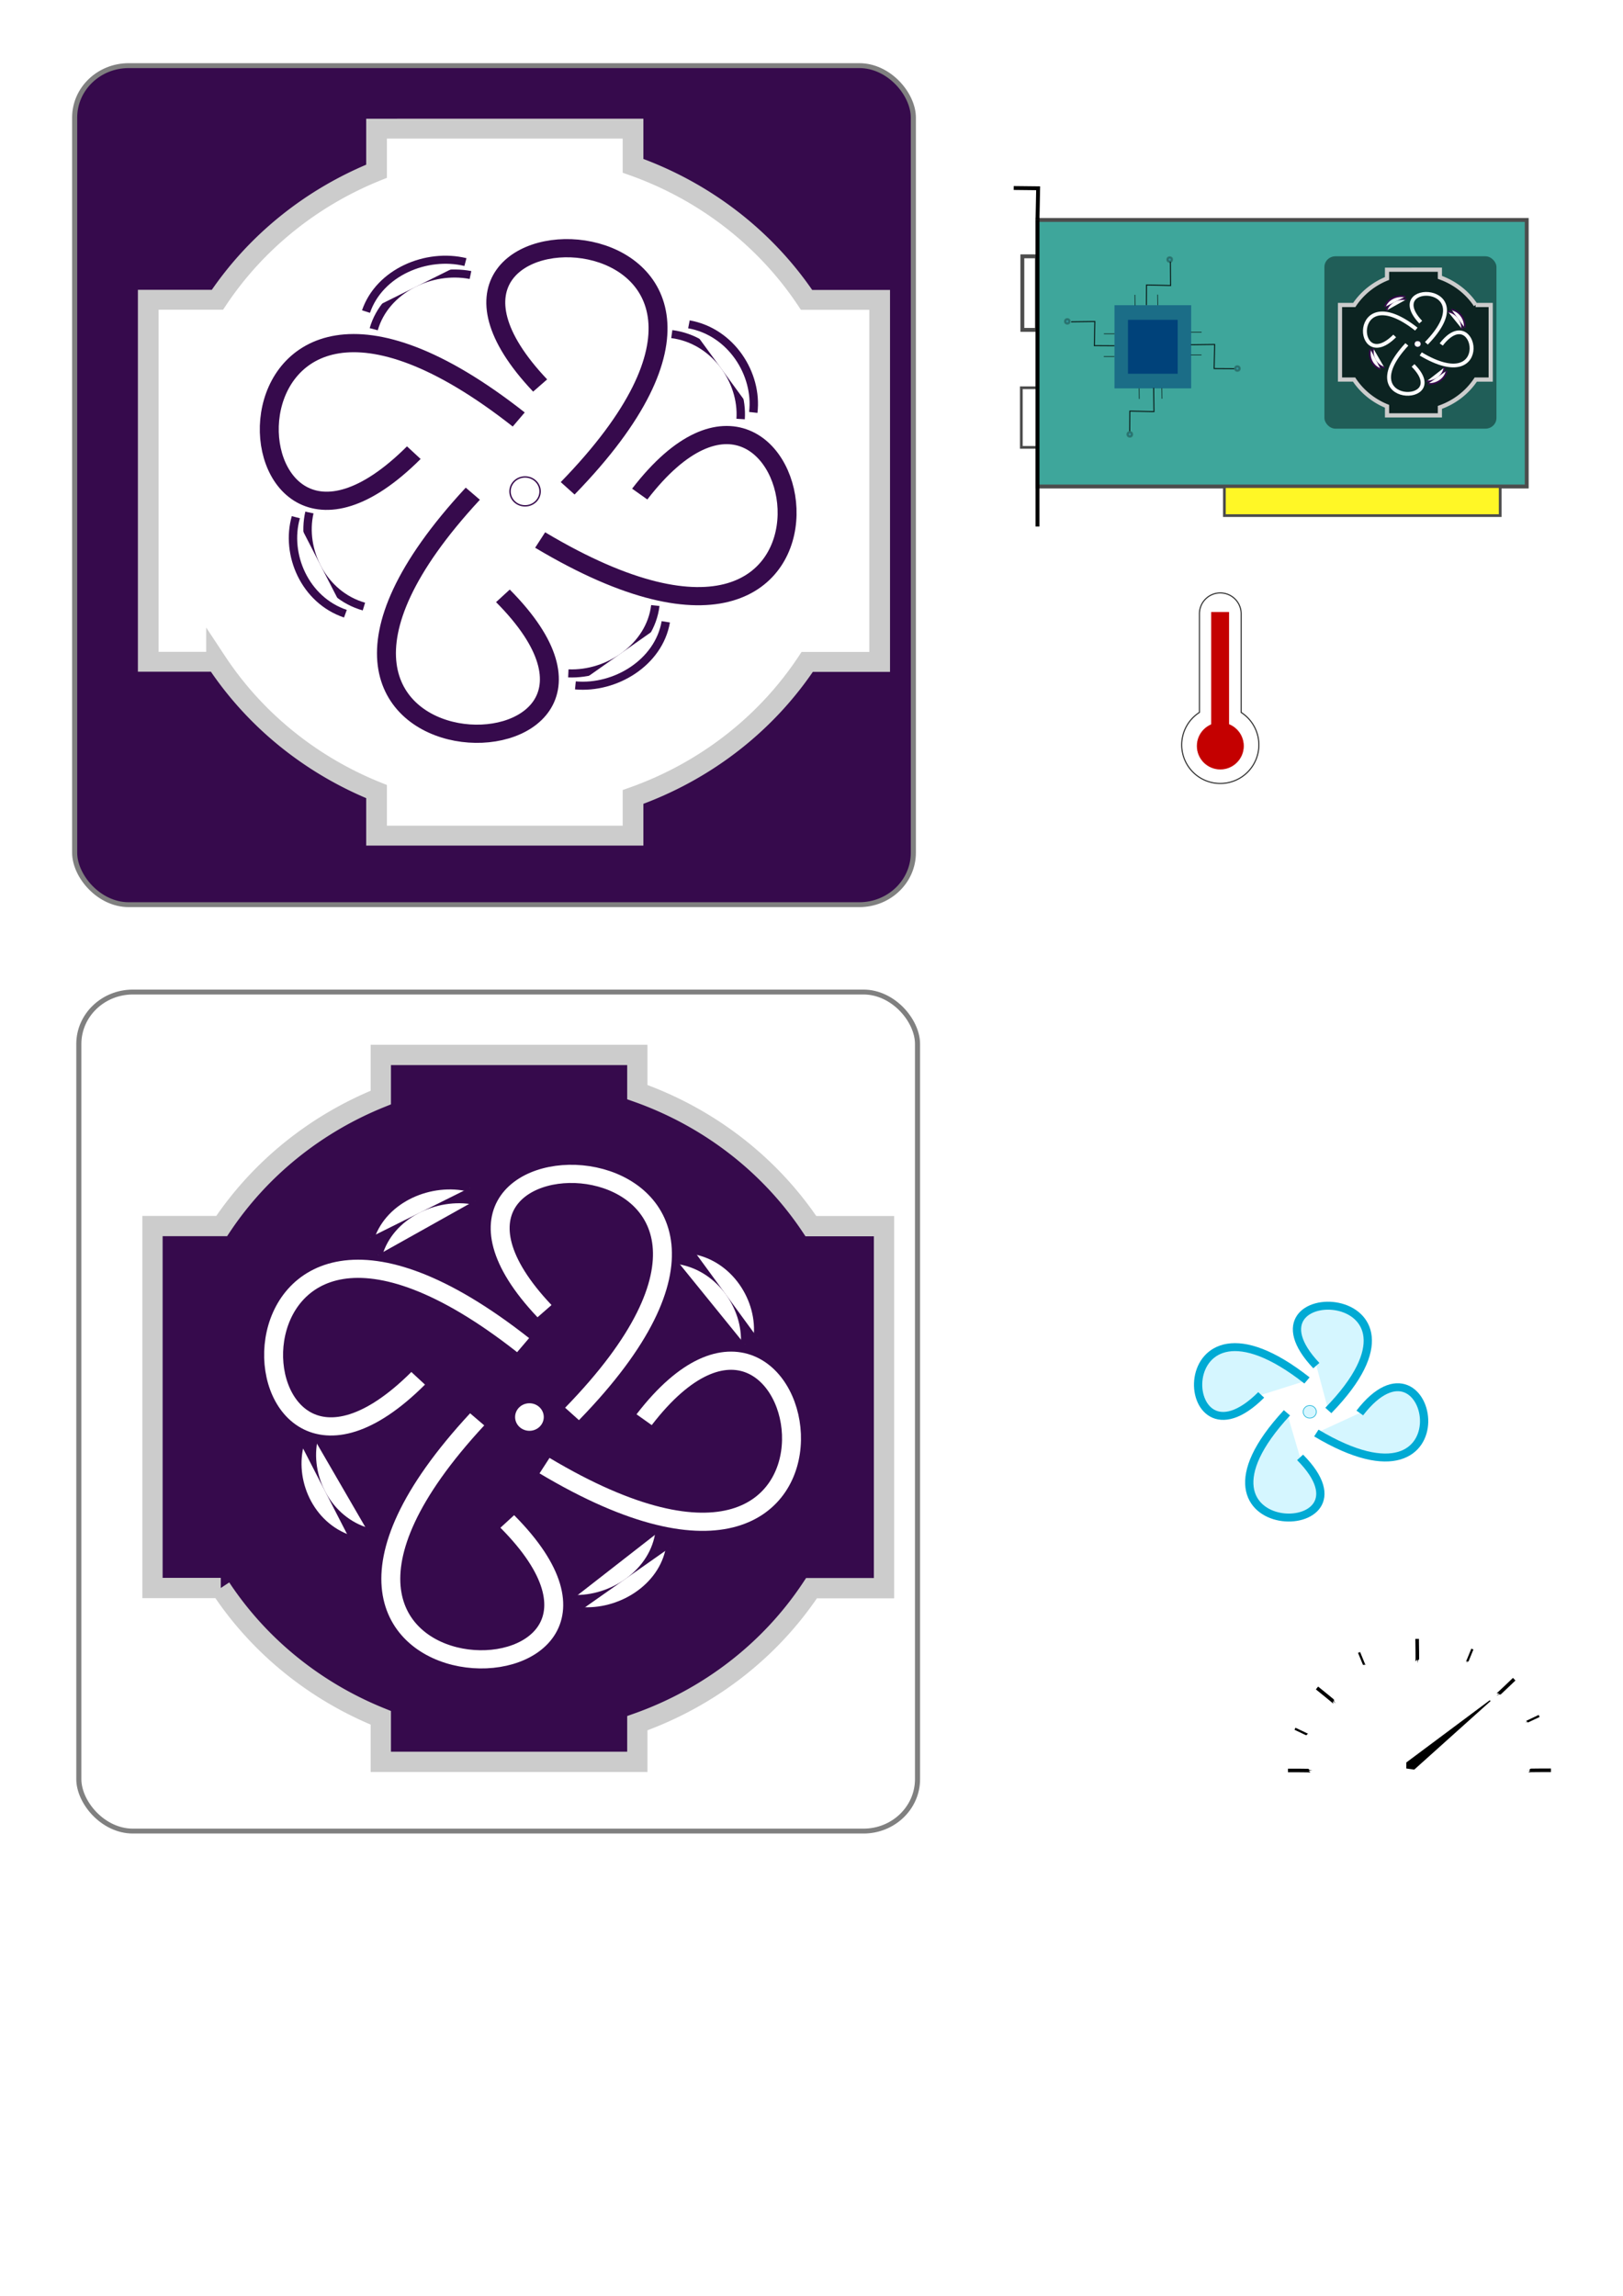 <?xml version="1.0" encoding="UTF-8" standalone="no"?>
<svg
   xmlns:dc="http://purl.org/dc/elements/1.1/"
   xmlns:cc="http://creativecommons.org/ns#"
   xmlns:rdf="http://www.w3.org/1999/02/22-rdf-syntax-ns#"
   xmlns:svg="http://www.w3.org/2000/svg"
   xmlns="http://www.w3.org/2000/svg"
   xmlns:xlink="http://www.w3.org/1999/xlink"
   xmlns:sodipodi="http://sodipodi.sourceforge.net/DTD/sodipodi-0.dtd"
   xmlns:inkscape="http://www.inkscape.org/namespaces/inkscape"
   width="210mm"
   height="297mm"
   viewBox="0 0 210 297"
   version="1.1"
   id="svg8"
   sodipodi:docname="vectors.svg"
   inkscape:export-filename="/var/www/gpu-fan-control/public/cpu.png"
   inkscape:export-xdpi="119.10182"
   inkscape:export-ydpi="119.10182"
   inkscape:version="1.0.2 (e86c870879, 2021-01-15)">
  <defs
     id="defs2">
    <pattern
       inkscape:collect="always"
       xlink:href="#pattern1169"
       id="pattern2136"
       patternTransform="translate(-31.774,8.043)" />
    <pattern
       patternUnits="userSpaceOnUse"
       width="33.81"
       height="33.999"
       patternTransform="translate(199.455,411.721)"
       id="pattern1169">
      <circle
         style="fill:none;stroke:#333333;stroke-width:0.956;stroke-miterlimit:4;stroke-dasharray:none"
         id="path1022"
         cx="16.812"
         cy="16.964"
         r="16.176" />
      <rect
         style="fill:#ffffff;stroke:none;stroke-width:0.705;stroke-miterlimit:4;stroke-dasharray:none"
         id="rect1024"
         width="3.758"
         height="17.409"
         x="0"
         y="8.229" />
      <rect
         style="fill:#ffffff;stroke:none;stroke-width:0.723;stroke-miterlimit:4;stroke-dasharray:none"
         id="rect1024-5"
         width="3.952"
         height="17.409"
         x="29.858"
         y="8.236" />
      <rect
         style="fill:#ffffff;stroke:none;stroke-width:0.569;stroke-miterlimit:4;stroke-dasharray:none"
         id="rect1024-9"
         width="11.856"
         height="3.602"
         x="10.553"
         y="30.397" />
      <rect
         style="fill:#ffffff;stroke:none;stroke-width:0.531;stroke-miterlimit:4;stroke-dasharray:none"
         id="rect1024-9-6"
         width="11.856"
         height="3.137"
         x="10.553"
         y="0" />
    </pattern>
    <pattern
       patternUnits="userSpaceOnUse"
       width="45.686"
       height="41.119"
       patternTransform="translate(197.857,400.693)"
       id="pattern2140">
      <rect
         style="fill:url(#pattern2136);stroke:none;stroke-width:1"
         width="33.81"
         height="33.999"
         x="-31.774"
         y="8.043"
         id="rect1176"
         transform="rotate(-75.796)" />
      <rect
         style="fill:#ffffff;stroke:#ffffff;stroke-width:0.956;stroke-miterlimit:4;stroke-dasharray:none"
         id="rect2138"
         width="44.585"
         height="19.756"
         x="0.624"
         y="1.664" />
    </pattern>
    <pattern
       patternUnits="userSpaceOnUse"
       width="45.686"
       height="41.119"
       patternTransform="translate(197.857,400.693)"
       id="pattern2140-9">
      <rect
         style="fill:url(#pattern2136-6);stroke:none;stroke-width:1"
         width="33.81"
         height="33.999"
         x="-31.774"
         y="8.043"
         id="rect1176-4"
         transform="rotate(-75.796)" />
      <rect
         style="fill:#ffffff;stroke:#ffffff;stroke-width:0.956;stroke-miterlimit:4;stroke-dasharray:none"
         id="rect2138-5"
         width="44.585"
         height="19.756"
         x="0.624"
         y="1.664" />
    </pattern>
    <pattern
       inkscape:collect="always"
       xlink:href="#pattern1169-6"
       id="pattern2136-6"
       patternTransform="translate(-31.774,8.043)" />
    <pattern
       patternUnits="userSpaceOnUse"
       width="33.81"
       height="33.999"
       patternTransform="translate(199.455,411.721)"
       id="pattern1169-6">
      <circle
         style="fill:none;stroke:#333333;stroke-width:0.956;stroke-miterlimit:4;stroke-dasharray:none"
         id="path1022-2"
         cx="16.812"
         cy="16.964"
         r="16.176" />
      <rect
         style="fill:#ffffff;stroke:none;stroke-width:0.705;stroke-miterlimit:4;stroke-dasharray:none"
         id="rect1024-99"
         width="3.758"
         height="17.409"
         x="0"
         y="8.229" />
      <rect
         style="fill:#ffffff;stroke:none;stroke-width:0.723;stroke-miterlimit:4;stroke-dasharray:none"
         id="rect1024-5-7"
         width="3.952"
         height="17.409"
         x="29.858"
         y="8.236" />
      <rect
         style="fill:#ffffff;stroke:none;stroke-width:0.569;stroke-miterlimit:4;stroke-dasharray:none"
         id="rect1024-9-0"
         width="11.856"
         height="3.602"
         x="10.553"
         y="30.397" />
      <rect
         style="fill:#ffffff;stroke:none;stroke-width:0.531;stroke-miterlimit:4;stroke-dasharray:none"
         id="rect1024-9-6-5"
         width="11.856"
         height="3.137"
         x="10.553"
         y="0" />
    </pattern>
    <pattern
       inkscape:collect="always"
       xlink:href="#pattern2146-8"
       id="pattern2212-1"
       patternTransform="matrix(-0.261,0.043,-0.043,-0.261,63.076,116.865)" />
    <pattern
       inkscape:collect="always"
       xlink:href="#pattern2140-5"
       id="pattern2146-8"
       patternTransform="translate(203.011,403.745)" />
    <pattern
       patternUnits="userSpaceOnUse"
       width="45.686"
       height="41.119"
       patternTransform="translate(197.857,400.693)"
       id="pattern2140-5">
      <rect
         style="fill:url(#pattern2136-3);stroke:none;stroke-width:1"
         width="33.81"
         height="33.999"
         x="-31.774"
         y="8.043"
         id="rect1176-6"
         transform="rotate(-75.796)" />
      <rect
         style="fill:#ffffff;stroke:#ffffff;stroke-width:0.956;stroke-miterlimit:4;stroke-dasharray:none"
         id="rect2138-6"
         width="44.585"
         height="19.756"
         x="0.624"
         y="1.664" />
    </pattern>
    <pattern
       inkscape:collect="always"
       xlink:href="#pattern1169-60"
       id="pattern2136-3"
       patternTransform="translate(-31.774,8.043)" />
    <pattern
       patternUnits="userSpaceOnUse"
       width="33.81"
       height="33.999"
       patternTransform="translate(199.455,411.721)"
       id="pattern1169-60">
      <circle
         style="fill:none;stroke:#333333;stroke-width:0.956;stroke-miterlimit:4;stroke-dasharray:none"
         id="path1022-7"
         cx="16.812"
         cy="16.964"
         r="16.176" />
      <rect
         style="fill:#ffffff;stroke:none;stroke-width:0.705;stroke-miterlimit:4;stroke-dasharray:none"
         id="rect1024-8"
         width="3.758"
         height="17.409"
         x="0"
         y="8.229" />
      <rect
         style="fill:#ffffff;stroke:none;stroke-width:0.723;stroke-miterlimit:4;stroke-dasharray:none"
         id="rect1024-5-1"
         width="3.952"
         height="17.409"
         x="29.858"
         y="8.236" />
      <rect
         style="fill:#ffffff;stroke:none;stroke-width:0.569;stroke-miterlimit:4;stroke-dasharray:none"
         id="rect1024-9-9"
         width="11.856"
         height="3.602"
         x="10.553"
         y="30.397" />
      <rect
         style="fill:#ffffff;stroke:none;stroke-width:0.531;stroke-miterlimit:4;stroke-dasharray:none"
         id="rect1024-9-6-3"
         width="11.856"
         height="3.137"
         x="10.553"
         y="0" />
    </pattern>
    <pattern
       inkscape:collect="always"
       xlink:href="#pattern2146-3"
       id="pattern2212-5"
       patternTransform="matrix(-0.264,-0.008,0.008,-0.264,47.037,118.595)" />
    <pattern
       inkscape:collect="always"
       xlink:href="#pattern2140-3"
       id="pattern2146-3"
       patternTransform="translate(203.011,403.745)" />
    <pattern
       patternUnits="userSpaceOnUse"
       width="45.686"
       height="41.119"
       patternTransform="translate(197.857,400.693)"
       id="pattern2140-3">
      <rect
         style="fill:url(#pattern2136-9);stroke:none;stroke-width:1"
         width="33.81"
         height="33.999"
         x="-31.774"
         y="8.043"
         id="rect1176-9"
         transform="rotate(-75.796)" />
      <rect
         style="fill:#ffffff;stroke:#ffffff;stroke-width:0.956;stroke-miterlimit:4;stroke-dasharray:none"
         id="rect2138-2"
         width="44.585"
         height="19.756"
         x="0.624"
         y="1.664" />
    </pattern>
    <pattern
       inkscape:collect="always"
       xlink:href="#pattern1169-4"
       id="pattern2136-9"
       patternTransform="translate(-31.774,8.043)" />
    <pattern
       patternUnits="userSpaceOnUse"
       width="33.81"
       height="33.999"
       patternTransform="translate(199.455,411.721)"
       id="pattern1169-4">
      <circle
         style="fill:none;stroke:#333333;stroke-width:0.956;stroke-miterlimit:4;stroke-dasharray:none"
         id="path1022-0"
         cx="16.812"
         cy="16.964"
         r="16.176" />
      <rect
         style="fill:#ffffff;stroke:none;stroke-width:0.705;stroke-miterlimit:4;stroke-dasharray:none"
         id="rect1024-57"
         width="3.758"
         height="17.409"
         x="0"
         y="8.229" />
      <rect
         style="fill:#ffffff;stroke:none;stroke-width:0.723;stroke-miterlimit:4;stroke-dasharray:none"
         id="rect1024-5-9"
         width="3.952"
         height="17.409"
         x="29.858"
         y="8.236" />
      <rect
         style="fill:#ffffff;stroke:none;stroke-width:0.569;stroke-miterlimit:4;stroke-dasharray:none"
         id="rect1024-9-4"
         width="11.856"
         height="3.602"
         x="10.553"
         y="30.397" />
      <rect
         style="fill:#ffffff;stroke:none;stroke-width:0.531;stroke-miterlimit:4;stroke-dasharray:none"
         id="rect1024-9-6-61"
         width="11.856"
         height="3.137"
         x="10.553"
         y="0" />
    </pattern>
    <filter
       inkscape:collect="always"
       style="color-interpolation-filters:sRGB"
       id="filter2830"
       x="-4.8969892e-06"
       width="1"
       y="-4.7049319e-06"
       height="1">
      <feGaussianBlur
         inkscape:collect="always"
         stdDeviation="0"
         id="feGaussianBlur2832" />
    </filter>
    <filter
       inkscape:collect="always"
       style="color-interpolation-filters:sRGB"
       id="filter2830-8"
       x="-4.8969891e-06"
       width="1"
       y="-4.7049321e-06"
       height="1">
      <feGaussianBlur
         inkscape:collect="always"
         stdDeviation="0"
         id="feGaussianBlur2832-4" />
    </filter>
    <filter
       inkscape:collect="always"
       style="color-interpolation-filters:sRGB"
       id="filter2830-8-0"
       x="-4.8969891e-06"
       width="1"
       y="-4.7049321e-06"
       height="1">
      <feGaussianBlur
         inkscape:collect="always"
         stdDeviation="0"
         id="feGaussianBlur2832-4-4" />
    </filter>
    <filter
       inkscape:collect="always"
       style="color-interpolation-filters:sRGB"
       id="filter4715"
       x="-7.6800008e-05"
       width="1"
       y="-7.6800015e-05"
       height="1">
      <feGaussianBlur
         inkscape:collect="always"
         stdDeviation="0.004"
         id="feGaussianBlur4717" />
    </filter>
  </defs>
  <sodipodi:namedview
     id="base"
     pagecolor="#ffffff"
     bordercolor="#666666"
     borderopacity="1.0"
     inkscape:pageopacity="0.0"
     inkscape:pageshadow="2"
     inkscape:zoom="0.70710678"
     inkscape:cx="759.11031"
     inkscape:cy="869.8674"
     inkscape:document-units="mm"
     inkscape:current-layer="g4787"
     inkscape:document-rotation="0"
     showgrid="false"
     inkscape:window-width="2560"
     inkscape:window-height="1007"
     inkscape:window-x="0"
     inkscape:window-y="0"
     inkscape:window-maximized="1"
     showguides="false" />
  <g
     inkscape:label="Layer 1"
     inkscape:groupmode="layer"
     id="layer1">
    <g
       id="g2806"
       transform="matrix(1,0,0,0.961,-47.2,-99.925)">
      <rect
         style="fill:#360a4c;fill-opacity:1;stroke:#808080;stroke-width:0.659;stroke-miterlimit:4;stroke-dasharray:none;stroke-opacity:1;filter:url(#filter2830)"
         id="rect2717"
         width="108.518"
         height="112.948"
         x="56.86"
         y="112.815"
         ry="6.99" />
      <path
         id="path1022-9"
         style="fill:#ffffff;stroke:#cccccc;stroke-width:2.677;stroke-miterlimit:4;stroke-dasharray:none;stroke-opacity:1"
         d="m 95.922,121.3 v 5.73 a 45.282,45.282 0 0 0 -20.59,17.304 h -8.95 v 48.73 h 8.835 a 45.282,45.282 0 0 0 20.705,17.479 v 5.926 h 33.187 v -5.205 a 45.282,45.282 0 0 0 22.536,-18.179 h 9.376 v -48.736 h -9.458 a 45.282,45.282 0 0 0 -22.454,-18.048 v -5.003 z" />
      <g
         id="g2590"
         transform="matrix(6.578,0,0,6.578,-259.827,-580.117)"
         style="fill:#ffffff;stroke:#360a4c;stroke-opacity:1">
        <g
           id="g1020"
           transform="matrix(0.183,0,0,0.183,43.209,101.475)"
           style="fill:#ffffff;stroke:#360a4c;stroke-opacity:1">
          <path
             style="fill:#ffffff;stroke:#360a4c;stroke-width:2.035;stroke-linecap:butt;stroke-linejoin:miter;stroke-miterlimit:4;stroke-dasharray:none;stroke-opacity:1"
             d="M 74.696,60.697 C 39.742,32.086 42.25,86.381 63.418,64.406"
             id="path108"
             sodipodi:nodetypes="cc" />
          <path
             style="fill:#ffffff;stroke:#360a4c;stroke-width:2.035;stroke-linecap:butt;stroke-linejoin:miter;stroke-miterlimit:4;stroke-dasharray:none;stroke-opacity:1"
             d="M 69.759,68.996 C 39.718,102.729 94.071,102.482 72.995,80.418"
             id="path108-2"
             sodipodi:nodetypes="cc" />
          <path
             style="fill:#ffffff;stroke:#360a4c;stroke-width:2.035;stroke-linecap:butt;stroke-linejoin:miter;stroke-miterlimit:4;stroke-dasharray:none;stroke-opacity:1"
             d="M 76.998,74.174 C 115.361,98.021 105.847,44.507 87.701,69.037"
             id="path108-2-4"
             sodipodi:nodetypes="cc" />
          <circle
             style="fill:#ffffff;stroke:#360a4c;stroke-width:0.153;stroke-miterlimit:4;stroke-dasharray:none;stroke-opacity:1"
             id="path993"
             cx="75.376"
             cy="68.738"
             r="1.617" />
          <path
             style="fill:#ffffff;stroke:#360a4c;stroke-width:2.035;stroke-linecap:butt;stroke-linejoin:miter;stroke-miterlimit:4;stroke-dasharray:none;stroke-opacity:1"
             d="M 79.954,68.393 C 110.809,35.403 56.466,34.324 76.997,56.896"
             id="path108-2-4-0"
             sodipodi:nodetypes="cc" />
        </g>
        <path
           style="fill:#ffffff;stroke:#360a4c;stroke-width:0.165;stroke-linecap:butt;stroke-linejoin:miter;stroke-miterlimit:4;stroke-dasharray:none;stroke-opacity:1"
           d="m 54.026,110.735 c 0.224,-0.816 1.129,-1.265 1.903,-1.109"
           id="path2450"
           sodipodi:nodetypes="cc" />
        <path
           style="fill:#ffffff;stroke:#360a4c;stroke-width:0.165;stroke-linecap:butt;stroke-linejoin:miter;stroke-miterlimit:4;stroke-dasharray:none;stroke-opacity:1"
           d="m 53.874,110.374 c 0.265,-0.804 1.191,-1.207 1.956,-1.013"
           id="path2450-4"
           sodipodi:nodetypes="cc" />
        <path
           style="fill:#ffffff;stroke:#360a4c;stroke-width:0.165;stroke-linecap:butt;stroke-linejoin:miter;stroke-miterlimit:4;stroke-dasharray:none;stroke-opacity:1"
           d="m 59.565,116.39 c -0.097,0.841 -0.922,1.423 -1.711,1.388"
           id="path2450-9"
           sodipodi:nodetypes="cc" />
        <path
           style="fill:#ffffff;stroke:#360a4c;stroke-width:0.165;stroke-linecap:butt;stroke-linejoin:miter;stroke-miterlimit:4;stroke-dasharray:none;stroke-opacity:1"
           d="m 59.771,116.723 c -0.138,0.835 -0.992,1.375 -1.778,1.301"
           id="path2450-4-9"
           sodipodi:nodetypes="cc" />
        <path
           style="fill:#ffffff;stroke:#360a4c;stroke-width:0.165;stroke-linecap:butt;stroke-linejoin:miter;stroke-miterlimit:4;stroke-dasharray:none;stroke-opacity:1"
           d="m 53.833,116.411 c -0.812,-0.24 -1.242,-1.154 -1.072,-1.925"
           id="path2450-6"
           sodipodi:nodetypes="cc" />
        <path
           style="fill:#ffffff;stroke:#360a4c;stroke-width:0.165;stroke-linecap:butt;stroke-linejoin:miter;stroke-miterlimit:4;stroke-dasharray:none;stroke-opacity:1"
           d="m 53.469,116.557 c -0.799,-0.28 -1.184,-1.214 -0.975,-1.975"
           id="path2450-4-4"
           sodipodi:nodetypes="cc" />
        <path
           style="fill:#ffffff;stroke:#360a4c;stroke-width:0.165;stroke-linecap:butt;stroke-linejoin:miter;stroke-miterlimit:4;stroke-dasharray:none;stroke-opacity:1"
           d="m 59.889,110.835 c 0.839,0.113 1.405,0.95 1.354,1.738"
           id="path2450-9-1"
           sodipodi:nodetypes="cc" />
        <path
           style="fill:#ffffff;stroke:#360a4c;stroke-width:0.165;stroke-linecap:butt;stroke-linejoin:miter;stroke-miterlimit:4;stroke-dasharray:none;stroke-opacity:1"
           d="m 60.226,110.635 c 0.832,0.154 1.356,1.018 1.266,1.803"
           id="path2450-4-9-9"
           sodipodi:nodetypes="cc" />
      </g>
    </g>
    <path
       style="fill:#000000;stroke-width:0.018"
       id="path2661"
       d="" />
    <rect
       style="fill:#360a4c;fill-opacity:0;stroke:#808080;stroke-width:0.659;stroke-miterlimit:4;stroke-dasharray:none;stroke-opacity:1;filter:url(#filter2830-8)"
       id="rect2717-9"
       width="108.518"
       height="112.948"
       x="56.86"
       y="112.815"
       ry="6.99"
       transform="matrix(1,0,0,0.961,-46.66,19.921)" />
    <path
       id="path1022-9-6"
       style="fill:#360a4c;fill-opacity:1;stroke:#cccccc;stroke-width:2.624;stroke-miterlimit:4;stroke-dasharray:none;stroke-opacity:1"
       d="m 49.274,136.476 v 5.506 a 45.287,43.511 0 0 0 -20.592,16.627 h -8.951 v 46.824 h 8.836 a 45.287,43.511 0 0 0 20.707,16.795 v 5.695 h 33.191 v -5.001 a 45.287,43.511 0 0 0 22.539,-17.468 h 9.378 v -46.83 h -9.46 A 45.287,43.511 0 0 0 82.465,141.283 v -4.807 z" />
    <g
       id="g2590-8"
       transform="matrix(6.579,0,0,6.32,-306.518,-537.506)"
       style="fill:#ffffff;stroke:#360a4c;stroke-opacity:1">
      <g
         id="g1020-0"
         transform="matrix(0.183,0,0,0.183,43.209,101.475)"
         style="fill:#ffffff;stroke:#360a4c;stroke-opacity:1">
        <path
           style="fill:none;stroke:#ffffff;stroke-width:2.035;stroke-linecap:butt;stroke-linejoin:miter;stroke-miterlimit:4;stroke-dasharray:none;stroke-opacity:1"
           d="M 74.696,60.697 C 39.742,32.086 42.25,86.381 63.418,64.406"
           id="path108-7"
           sodipodi:nodetypes="cc" />
        <path
           style="fill:none;stroke:#ffffff;stroke-width:2.035;stroke-linecap:butt;stroke-linejoin:miter;stroke-miterlimit:4;stroke-dasharray:none;stroke-opacity:1"
           d="M 69.759,68.996 C 39.718,102.729 94.071,102.482 72.995,80.418"
           id="path108-2-0"
           sodipodi:nodetypes="cc" />
        <path
           style="fill:none;stroke:#ffffff;stroke-width:2.035;stroke-linecap:butt;stroke-linejoin:miter;stroke-miterlimit:4;stroke-dasharray:none;stroke-opacity:1"
           d="M 76.998,74.174 C 115.361,98.021 105.847,44.507 87.701,69.037"
           id="path108-2-4-1"
           sodipodi:nodetypes="cc" />
        <circle
           style="fill:#ffffff;stroke:#360a4c;stroke-width:0.153;stroke-miterlimit:4;stroke-dasharray:none;stroke-opacity:1"
           id="path993-1"
           cx="75.376"
           cy="68.738"
           r="1.617" />
        <path
           style="fill:none;stroke:#ffffff;stroke-width:2.035;stroke-linecap:butt;stroke-linejoin:miter;stroke-miterlimit:4;stroke-dasharray:none;stroke-opacity:1"
           d="M 79.954,68.393 C 110.809,35.403 56.466,34.324 76.997,56.896"
           id="path108-2-4-0-0"
           sodipodi:nodetypes="cc" />
      </g>
      <path
         style="fill:#ffffff;stroke:#360a4c;stroke-width:0.165;stroke-linecap:butt;stroke-linejoin:miter;stroke-miterlimit:4;stroke-dasharray:none;stroke-opacity:1"
         d="m 54.026,110.735 c 0.224,-0.816 1.129,-1.265 1.903,-1.109"
         id="path2450-7"
         sodipodi:nodetypes="cc" />
      <path
         style="fill:#ffffff;stroke:#360a4c;stroke-width:0.165;stroke-linecap:butt;stroke-linejoin:miter;stroke-miterlimit:4;stroke-dasharray:none;stroke-opacity:1"
         d="m 53.874,110.374 c 0.265,-0.804 1.191,-1.207 1.956,-1.013"
         id="path2450-4-7"
         sodipodi:nodetypes="cc" />
      <path
         style="fill:#ffffff;stroke:#360a4c;stroke-width:0.165;stroke-linecap:butt;stroke-linejoin:miter;stroke-miterlimit:4;stroke-dasharray:none;stroke-opacity:1"
         d="m 59.565,116.39 c -0.097,0.841 -0.922,1.423 -1.711,1.388"
         id="path2450-9-6"
         sodipodi:nodetypes="cc" />
      <path
         style="fill:#ffffff;stroke:#360a4c;stroke-width:0.165;stroke-linecap:butt;stroke-linejoin:miter;stroke-miterlimit:4;stroke-dasharray:none;stroke-opacity:1"
         d="m 59.771,116.723 c -0.138,0.835 -0.992,1.375 -1.778,1.301"
         id="path2450-4-9-2"
         sodipodi:nodetypes="cc" />
      <path
         style="fill:#ffffff;stroke:#360a4c;stroke-width:0.165;stroke-linecap:butt;stroke-linejoin:miter;stroke-miterlimit:4;stroke-dasharray:none;stroke-opacity:1"
         d="m 53.833,116.411 c -0.812,-0.24 -1.242,-1.154 -1.072,-1.925"
         id="path2450-6-4"
         sodipodi:nodetypes="cc" />
      <path
         style="fill:#ffffff;stroke:#360a4c;stroke-width:0.165;stroke-linecap:butt;stroke-linejoin:miter;stroke-miterlimit:4;stroke-dasharray:none;stroke-opacity:1"
         d="m 53.469,116.557 c -0.799,-0.28 -1.184,-1.214 -0.975,-1.975"
         id="path2450-4-4-9"
         sodipodi:nodetypes="cc" />
      <path
         style="fill:#ffffff;stroke:#360a4c;stroke-width:0.165;stroke-linecap:butt;stroke-linejoin:miter;stroke-miterlimit:4;stroke-dasharray:none;stroke-opacity:1"
         d="m 59.889,110.835 c 0.839,0.113 1.405,0.95 1.354,1.738"
         id="path2450-9-1-4"
         sodipodi:nodetypes="cc" />
      <path
         style="fill:#ffffff;stroke:#360a4c;stroke-width:0.165;stroke-linecap:butt;stroke-linejoin:miter;stroke-miterlimit:4;stroke-dasharray:none;stroke-opacity:1"
         d="m 60.226,110.635 c 0.832,0.154 1.356,1.018 1.266,1.803"
         id="path2450-4-9-9-3"
         sodipodi:nodetypes="cc" />
    </g>
    <g
       id="g3555"
       transform="matrix(1.917,0,0,1.917,13.587,-263.277)"
       inkscape:export-xdpi="97.589996"
       inkscape:export-ydpi="97.589996">
      <rect
         style="fill:#3ea69b;fill-opacity:1;stroke:#4d4d4d;stroke-width:0.263"
         id="rect12"
         width="33.02"
         height="17.99"
         x="62.94"
         y="152.18"
         ry="0.512"
         rx="0"
         inkscape:export-xdpi="119"
         inkscape:export-ydpi="119" />
      <rect
         style="opacity:1;fill:#00427a;fill-opacity:0.563;stroke:none;stroke-width:0.024;stroke-miterlimit:4;stroke-dasharray:none;stroke-opacity:1"
         id="rect3133"
         width="5.176"
         height="5.613"
         x="68.136"
         y="157.934"
         ry="0.236"
         rx="0"
         inkscape:export-xdpi="119"
         inkscape:export-ydpi="119" />
      <rect
         style="fill:#ffffff;stroke:#4d4d4d;stroke-width:0.263"
         id="rect14"
         width="0.983"
         height="4.965"
         x="61.916"
         y="154.635"
         inkscape:export-xdpi="119"
         inkscape:export-ydpi="119" />
      <rect
         style="fill:#ffffff;stroke:#4d4d4d;stroke-width:0.185"
         id="rect14-9"
         width="1.067"
         height="4.021"
         x="61.849"
         y="163.506"
         inkscape:export-xdpi="119"
         inkscape:export-ydpi="119" />
      <rect
         style="fill:#fff600;fill-opacity:0.851;stroke:#4d4d4d;stroke-width:0.185;opacity:0.998"
         id="rect36"
         width="18.616"
         height="1.963"
         x="75.553"
         y="170.17"
         inkscape:export-xdpi="119"
         inkscape:export-ydpi="119" />
      <rect
         style="fill:#001311;fill-opacity:0.486;stroke:none;stroke-width:0.659;stroke-miterlimit:4;stroke-dasharray:none;stroke-opacity:1;filter:url(#filter2830-8-0)"
         id="rect2717-9-3"
         width="108.518"
         height="112.948"
         x="56.86"
         y="112.815"
         ry="6.99"
         transform="matrix(0.107,0,0,0.103,76.222,143.013)"
         inkscape:export-xdpi="119"
         inkscape:export-ydpi="119" />
      <path
         id="path1022-9-6-4"
         style="fill:#000000;fill-opacity:0.626;stroke:#cccccc;stroke-width:0.282;stroke-miterlimit:4;stroke-dasharray:none;stroke-opacity:1"
         d="m 86.532,155.54 v 0.592 a 4.867,4.676 0 0 0 -2.213,1.787 h -0.962 v 5.032 h 0.95 a 4.867,4.676 0 0 0 2.225,1.805 v 0.612 h 3.567 v -0.538 a 4.867,4.676 0 0 0 2.422,-1.877 h 1.008 v -5.033 h -1.017 a 4.867,4.676 0 0 0 -2.413,-1.864 v -0.517 z"
         inkscape:export-xdpi="119"
         inkscape:export-ydpi="119" />
      <g
         id="g2590-8-3"
         transform="matrix(0.707,0,0,0.679,48.295,83.105)"
         style="fill:#ffffff;stroke:#360a4c;stroke-opacity:1"
         inkscape:export-xdpi="119"
         inkscape:export-ydpi="119">
        <g
           id="g1020-0-7"
           transform="matrix(0.183,0,0,0.183,43.209,101.475)"
           style="fill:#ffffff;stroke:#360a4c;stroke-opacity:1">
          <path
             style="fill:none;stroke:#ffffff;stroke-width:2.035;stroke-linecap:butt;stroke-linejoin:miter;stroke-miterlimit:4;stroke-dasharray:none;stroke-opacity:1"
             d="M 74.696,60.697 C 39.742,32.086 42.25,86.381 63.418,64.406"
             id="path108-7-8"
             sodipodi:nodetypes="cc" />
          <path
             style="fill:none;stroke:#ffffff;stroke-width:2.035;stroke-linecap:butt;stroke-linejoin:miter;stroke-miterlimit:4;stroke-dasharray:none;stroke-opacity:1"
             d="M 69.759,68.996 C 39.718,102.729 94.071,102.482 72.995,80.418"
             id="path108-2-0-4"
             sodipodi:nodetypes="cc" />
          <path
             style="fill:none;stroke:#ffffff;stroke-width:2.035;stroke-linecap:butt;stroke-linejoin:miter;stroke-miterlimit:4;stroke-dasharray:none;stroke-opacity:1"
             d="M 76.998,74.174 C 115.361,98.021 105.847,44.507 87.701,69.037"
             id="path108-2-4-1-4"
             sodipodi:nodetypes="cc" />
          <circle
             style="fill:#ffffff;stroke:#360a4c;stroke-width:0.153;stroke-miterlimit:4;stroke-dasharray:none;stroke-opacity:1"
             id="path993-1-5"
             cx="75.376"
             cy="68.738"
             r="1.617" />
          <path
             style="fill:none;stroke:#ffffff;stroke-width:2.035;stroke-linecap:butt;stroke-linejoin:miter;stroke-miterlimit:4;stroke-dasharray:none;stroke-opacity:1"
             d="M 79.954,68.393 C 110.809,35.403 56.466,34.324 76.997,56.896"
             id="path108-2-4-0-0-0"
             sodipodi:nodetypes="cc" />
        </g>
        <path
           style="fill:#ffffff;stroke:#360a4c;stroke-width:0.165;stroke-linecap:butt;stroke-linejoin:miter;stroke-miterlimit:4;stroke-dasharray:none;stroke-opacity:1"
           d="m 54.026,110.735 c 0.224,-0.816 1.129,-1.265 1.903,-1.109"
           id="path2450-7-5"
           sodipodi:nodetypes="cc" />
        <path
           style="fill:#ffffff;stroke:#360a4c;stroke-width:0.165;stroke-linecap:butt;stroke-linejoin:miter;stroke-miterlimit:4;stroke-dasharray:none;stroke-opacity:1"
           d="m 53.874,110.374 c 0.265,-0.804 1.191,-1.207 1.956,-1.013"
           id="path2450-4-7-8"
           sodipodi:nodetypes="cc" />
        <path
           style="fill:#ffffff;stroke:#360a4c;stroke-width:0.165;stroke-linecap:butt;stroke-linejoin:miter;stroke-miterlimit:4;stroke-dasharray:none;stroke-opacity:1"
           d="m 59.565,116.39 c -0.097,0.841 -0.922,1.423 -1.711,1.388"
           id="path2450-9-6-6"
           sodipodi:nodetypes="cc" />
        <path
           style="fill:#ffffff;stroke:#360a4c;stroke-width:0.165;stroke-linecap:butt;stroke-linejoin:miter;stroke-miterlimit:4;stroke-dasharray:none;stroke-opacity:1"
           d="m 59.771,116.723 c -0.138,0.835 -0.992,1.375 -1.778,1.301"
           id="path2450-4-9-2-7"
           sodipodi:nodetypes="cc" />
        <path
           style="fill:#ffffff;stroke:#360a4c;stroke-width:0.165;stroke-linecap:butt;stroke-linejoin:miter;stroke-miterlimit:4;stroke-dasharray:none;stroke-opacity:1"
           d="m 53.833,116.411 c -0.812,-0.24 -1.242,-1.154 -1.072,-1.925"
           id="path2450-6-4-0"
           sodipodi:nodetypes="cc" />
        <path
           style="fill:#ffffff;stroke:#360a4c;stroke-width:0.165;stroke-linecap:butt;stroke-linejoin:miter;stroke-miterlimit:4;stroke-dasharray:none;stroke-opacity:1"
           d="m 53.469,116.557 c -0.799,-0.28 -1.184,-1.214 -0.975,-1.975"
           id="path2450-4-4-9-4"
           sodipodi:nodetypes="cc" />
        <path
           style="fill:#ffffff;stroke:#360a4c;stroke-width:0.165;stroke-linecap:butt;stroke-linejoin:miter;stroke-miterlimit:4;stroke-dasharray:none;stroke-opacity:1"
           d="m 59.889,110.835 c 0.839,0.113 1.405,0.95 1.354,1.738"
           id="path2450-9-1-4-8"
           sodipodi:nodetypes="cc" />
        <path
           style="fill:#ffffff;stroke:#360a4c;stroke-width:0.165;stroke-linecap:butt;stroke-linejoin:miter;stroke-miterlimit:4;stroke-dasharray:none;stroke-opacity:1"
           d="m 60.226,110.635 c 0.832,0.154 1.356,1.018 1.266,1.803"
           id="path2450-4-9-9-3-9"
           sodipodi:nodetypes="cc" />
      </g>
      <path
         style="fill:none;stroke:#000000;stroke-width:0.263px;stroke-linecap:butt;stroke-linejoin:miter;stroke-opacity:1"
         d="m 62.94,152.18 0.043,-2.137 -1.648,-0.018 v 0"
         id="path58"
         inkscape:export-xdpi="119"
         inkscape:export-ydpi="119" />
      <path
         style="fill:none;stroke:#000000;stroke-width:0.263px;stroke-linecap:butt;stroke-linejoin:miter;stroke-opacity:1"
         d="m 62.94,152.18 v 20.688"
         id="path86"
         sodipodi:nodetypes="cc"
         inkscape:export-xdpi="119"
         inkscape:export-ydpi="119" />
      <path
         style="opacity:1;fill:none;stroke:#000000;stroke-width:0.071;stroke-linecap:butt;stroke-linejoin:miter;stroke-miterlimit:4;stroke-dasharray:none;stroke-opacity:0.82"
         d="m 73.297,160.601 1.598,-0.019 -0.033,1.628 1.354,0.008"
         id="path3135"
         inkscape:export-xdpi="119"
         inkscape:export-ydpi="119" />
      <path
         style="opacity:1;fill:none;stroke:#000000;stroke-width:0.071;stroke-linecap:butt;stroke-linejoin:miter;stroke-miterlimit:4;stroke-dasharray:none;stroke-opacity:0.82"
         d="m 70.781,163.517 0.019,1.598 -1.628,-0.033 -0.008,1.354"
         id="path3135-4"
         inkscape:export-xdpi="119"
         inkscape:export-ydpi="119" />
      <path
         style="opacity:1;fill:none;stroke:#000000;stroke-width:0.071;stroke-linecap:butt;stroke-linejoin:miter;stroke-miterlimit:4;stroke-dasharray:none;stroke-opacity:0.82"
         d="m 71.907,155.007 0.019,1.598 -1.628,-0.033 -0.008,1.354"
         id="path3135-4-9"
         inkscape:export-xdpi="119"
         inkscape:export-ydpi="119" />
      <path
         style="opacity:1;fill:none;stroke:#000000;stroke-width:0.071;stroke-linecap:butt;stroke-linejoin:miter;stroke-miterlimit:4;stroke-dasharray:none;stroke-opacity:0.82"
         d="m 65.212,159.054 1.598,-0.019 -0.033,1.628 1.354,0.008"
         id="path3135-3"
         inkscape:export-xdpi="119"
         inkscape:export-ydpi="119" />
      <path
         style="opacity:1;fill:none;stroke:#000000;stroke-width:0.042;stroke-linecap:butt;stroke-linejoin:miter;stroke-miterlimit:4;stroke-dasharray:none;stroke-opacity:0.82"
         d="m 68.135,159.865 h -0.714 v 0 0"
         id="path3197"
         inkscape:export-xdpi="119"
         inkscape:export-ydpi="119" />
      <path
         style="opacity:1;fill:none;stroke:#000000;stroke-width:0.042;stroke-linecap:butt;stroke-linejoin:miter;stroke-miterlimit:4;stroke-dasharray:none;stroke-opacity:0.82"
         d="m 68.128,161.399 h -0.714 v 0 0"
         id="path3197-6"
         inkscape:export-xdpi="119"
         inkscape:export-ydpi="119" />
      <path
         style="opacity:1;fill:none;stroke:#000000;stroke-width:0.042;stroke-linecap:butt;stroke-linejoin:miter;stroke-miterlimit:4;stroke-dasharray:none;stroke-opacity:0.82"
         d="m 74.016,159.758 h -0.714 v 0 0"
         id="path3197-2"
         inkscape:export-xdpi="119"
         inkscape:export-ydpi="119" />
      <path
         style="opacity:1;fill:none;stroke:#000000;stroke-width:0.042;stroke-linecap:butt;stroke-linejoin:miter;stroke-miterlimit:4;stroke-dasharray:none;stroke-opacity:0.82"
         d="m 74.008,161.291 h -0.714 v 0 0"
         id="path3197-6-0"
         inkscape:export-xdpi="119"
         inkscape:export-ydpi="119" />
      <path
         style="opacity:1;fill:none;stroke:#000000;stroke-width:0.042;stroke-linecap:butt;stroke-linejoin:miter;stroke-miterlimit:4;stroke-dasharray:none;stroke-opacity:0.82"
         d="m 71.059,157.933 -0.012,-0.714 v 0 0"
         id="path3197-2-5"
         inkscape:export-xdpi="119"
         inkscape:export-ydpi="119" />
      <path
         style="opacity:1;fill:none;stroke:#000000;stroke-width:0.042;stroke-linecap:butt;stroke-linejoin:miter;stroke-miterlimit:4;stroke-dasharray:none;stroke-opacity:0.82"
         d="m 69.526,157.949 -0.012,-0.714 v 0 0"
         id="path3197-6-0-0"
         inkscape:export-xdpi="119"
         inkscape:export-ydpi="119" />
      <path
         style="opacity:1;fill:none;stroke:#000000;stroke-width:0.042;stroke-linecap:butt;stroke-linejoin:miter;stroke-miterlimit:4;stroke-dasharray:none;stroke-opacity:0.82"
         d="m 71.343,164.246 -0.012,-0.714 v 0 0"
         id="path3197-2-5-6"
         inkscape:export-xdpi="119"
         inkscape:export-ydpi="119" />
      <path
         style="opacity:1;fill:none;stroke:#000000;stroke-width:0.042;stroke-linecap:butt;stroke-linejoin:miter;stroke-miterlimit:4;stroke-dasharray:none;stroke-opacity:0.82"
         d="m 69.809,164.261 -0.012,-0.714 v 0 0"
         id="path3197-6-0-0-4"
         inkscape:export-xdpi="119"
         inkscape:export-ydpi="119" />
      <rect
         style="opacity:1;fill:#00427a;fill-opacity:1;stroke:none;stroke-width:0.016;stroke-miterlimit:4;stroke-dasharray:none;stroke-opacity:1"
         id="rect3133-4"
         width="3.355"
         height="3.639"
         x="69.046"
         y="158.921"
         ry="0.153"
         rx="0"
         inkscape:export-xdpi="119"
         inkscape:export-ydpi="119" />
      <circle
         style="opacity:1;fill:#00427a;fill-opacity:0.19;stroke:#000000;stroke-width:0.142;stroke-miterlimit:4;stroke-dasharray:none;stroke-opacity:0.267"
         id="path3340"
         cx="69.17"
         cy="166.651"
         r="0.154"
         inkscape:export-xdpi="119"
         inkscape:export-ydpi="119" />
      <circle
         style="opacity:1;fill:#00427a;fill-opacity:0.19;stroke:#000000;stroke-width:0.142;stroke-miterlimit:4;stroke-dasharray:none;stroke-opacity:0.267"
         id="path3340-8"
         cx="76.431"
         cy="162.207"
         r="0.154"
         inkscape:export-xdpi="119"
         inkscape:export-ydpi="119" />
      <circle
         style="fill:#00427a;fill-opacity:0.19;stroke:#000000;stroke-width:0.142;stroke-miterlimit:4;stroke-dasharray:none;stroke-opacity:0.267"
         id="path3340-8-0"
         cx="64.952"
         cy="159.026"
         r="0.154"
         inkscape:export-xdpi="119"
         inkscape:export-ydpi="119" />
      <circle
         style="opacity:1;fill:#00427a;fill-opacity:0.19;stroke:#000000;stroke-width:0.142;stroke-miterlimit:4;stroke-dasharray:none;stroke-opacity:0.267"
         id="path3340-8-0-5"
         cx="71.863"
         cy="154.855"
         r="0.154"
         inkscape:export-xdpi="119"
         inkscape:export-ydpi="119" />
      <path
         id="rect3976"
         style="opacity:0.998;fill:#ffffff;fill-opacity:0.851;stroke:#000000;stroke-width:0.074;stroke-miterlimit:4;stroke-dasharray:none;stroke-opacity:0.82"
         d="m 75.278,177.351 c -0.78,0 -1.408,0.628 -1.408,1.408 v 6.655 a 2.604,2.604 0 0 0 -1.197,2.191 2.604,2.604 0 0 0 2.604,2.604 2.604,2.604 0 0 0 2.604,-2.604 2.604,2.604 0 0 0 -1.196,-2.19 v -6.655 c 0,-0.78 -0.628,-1.408 -1.408,-1.408 z"
         inkscape:export-xdpi="119"
         inkscape:export-ydpi="119" />
      <circle
         style="opacity:0.998;fill:#c40000;fill-opacity:1;stroke:#ffffff;stroke-width:0.048;stroke-miterlimit:4;stroke-dasharray:none;stroke-opacity:0.82"
         id="path4002"
         cx="75.279"
         cy="187.68"
         r="1.604"
         inkscape:export-xdpi="119"
         inkscape:export-ydpi="119" />
      <rect
         style="opacity:0.998;fill:#c40000;fill-opacity:1;stroke:none;stroke-width:0.091;stroke-miterlimit:4;stroke-dasharray:none;stroke-opacity:0.82"
         id="rect4004"
         width="1.209"
         height="10.175"
         x="74.661"
         y="178.638"
         ry="0.485"
         rx="0"
         inkscape:export-xdpi="119"
         inkscape:export-ydpi="119" />
    </g>
    <g
       id="g2590-8-2"
       transform="matrix(2.871,0,0,2.758,5.814,-131.921)"
       style="fill:#d5f6ff;stroke:#00aad4;stroke-opacity:1"
       inkscape:export-xdpi="119"
       inkscape:export-ydpi="119">
      <g
         id="g1020-0-72"
         transform="matrix(0.183,0,0,0.183,43.209,101.475)"
         style="fill:#d5f6ff;stroke:#00aad4;stroke-opacity:1"
         inkscape:export-xdpi="119"
         inkscape:export-ydpi="119">
        <path
           style="fill:#d5f6ff;stroke:#00aad4;stroke-width:2.035;stroke-linecap:butt;stroke-linejoin:miter;stroke-miterlimit:4;stroke-dasharray:none;stroke-opacity:1"
           d="M 74.696,60.697 C 39.742,32.086 42.25,86.381 63.418,64.406"
           id="path108-7-9"
           sodipodi:nodetypes="cc" />
        <path
           style="fill:#d5f6ff;stroke:#00aad4;stroke-width:2.035;stroke-linecap:butt;stroke-linejoin:miter;stroke-miterlimit:4;stroke-dasharray:none;stroke-opacity:1"
           d="M 69.759,68.996 C 39.718,102.729 94.071,102.482 72.995,80.418"
           id="path108-2-0-7"
           sodipodi:nodetypes="cc" />
        <path
           style="fill:#d5f6ff;stroke:#00aad4;stroke-width:2.035;stroke-linecap:butt;stroke-linejoin:miter;stroke-miterlimit:4;stroke-dasharray:none;stroke-opacity:1"
           d="M 76.998,74.174 C 115.361,98.021 105.847,44.507 87.701,69.037"
           id="path108-2-4-1-7"
           sodipodi:nodetypes="cc" />
        <circle
           style="fill:#d5f6ff;stroke:#00aad4;stroke-width:0.153;stroke-miterlimit:4;stroke-dasharray:none;stroke-opacity:1"
           id="path993-1-0"
           cx="75.376"
           cy="68.738"
           r="1.617" />
        <path
           style="fill:#d5f6ff;stroke:#00aad4;stroke-width:2.035;stroke-linecap:butt;stroke-linejoin:miter;stroke-miterlimit:4;stroke-dasharray:none;stroke-opacity:1"
           d="M 79.954,68.393 C 110.809,35.403 56.466,34.324 76.997,56.896"
           id="path108-2-4-0-0-6"
           sodipodi:nodetypes="cc" />
      </g>
    </g>
    <g
       id="g4787">
      <path
         id="path4168"
         style="opacity:0.998;fill:#ffffff;fill-opacity:1;stroke:none;stroke-width:0.537;stroke-miterlimit:4;stroke-dasharray:none;stroke-opacity:0.82;filter:url(#filter4715)"
         d="m 828.457,765.969 a 64.305,64.305 0 0 0 -64.305,64.305 64.305,64.305 0 0 0 0.01,1.01 h 128.592 a 64.305,64.305 0 0 0 0.008,-1.01 64.305,64.305 0 0 0 -64.305,-64.305 z m -2.281,128.568 a 64.305,64.305 0 0 0 2.281,0.041 64.305,64.305 0 0 0 2.277,-0.041 z"
         transform="matrix(0.265,0,0,0.265,-35.534,9.397)"
         inkscape:export-xdpi="119"
         inkscape:export-ydpi="119" />
      <g
         id="g4259"
         transform="matrix(9.79,0,0,7.598,-1159.991,-1584.053)"
         inkscape:export-xdpi="119"
         inkscape:export-ydpi="119">
        <g
           id="g4264">
          <path
             style="fill:#000000;stroke:#000000;stroke-width:0.018px;stroke-linecap:butt;stroke-linejoin:miter;stroke-opacity:1"
             d="m 138.182,237.439 -1.099,1.056 -4.7e-4,0.091 0.093,0.017 z"
             id="path4305" />
        </g>
      </g>
      <path
         style="fill:none;stroke:#000000;stroke-width:0.465;stroke-linecap:butt;stroke-linejoin:miter;stroke-miterlimit:4;stroke-dasharray:none;stroke-opacity:1"
         d="m 166.651,229.036 c 2.91,0 2.91,0.031 2.91,0.031"
         id="path4307"
         inkscape:export-xdpi="119"
         inkscape:export-ydpi="119" />
      <path
         style="fill:none;stroke:#000000;stroke-width:0.465;stroke-linecap:butt;stroke-linejoin:miter;stroke-miterlimit:4;stroke-dasharray:none;stroke-opacity:1"
         d="m 200.674,229.014 c -2.91,0 -2.91,0.031 -2.91,0.031"
         id="path4307-9"
         inkscape:export-xdpi="119"
         inkscape:export-ydpi="119" />
      <g
         id="g4355-9"
         transform="rotate(38.829,193.682,238.428)"
         inkscape:export-xdpi="119"
         inkscape:export-ydpi="119">
        <path
           style="fill:none;stroke:#000000;stroke-width:0.465;stroke-linecap:butt;stroke-linejoin:miter;stroke-miterlimit:4;stroke-dasharray:none;stroke-opacity:1"
           d="m 162.971,237.395 c 2.91,0 2.91,0.031 2.91,0.031"
           id="path4307-7-6" />
      </g>
      <g
         id="g4355-9-0"
         transform="rotate(89.018,186.075,235.077)"
         inkscape:export-xdpi="119"
         inkscape:export-ydpi="119">
        <path
           style="fill:none;stroke:#000000;stroke-width:0.465;stroke-linecap:butt;stroke-linejoin:miter;stroke-miterlimit:4;stroke-dasharray:none;stroke-opacity:1"
           d="m 162.971,237.395 c 2.91,0 2.91,0.031 2.91,0.031"
           id="path4307-7-6-5" />
      </g>
      <g
         id="g4355-9-0-7"
         transform="rotate(136.138,183.506,233.946)"
         inkscape:export-xdpi="119"
         inkscape:export-ydpi="119">
        <path
           style="fill:none;stroke:#000000;stroke-width:0.465;stroke-linecap:butt;stroke-linejoin:miter;stroke-miterlimit:4;stroke-dasharray:none;stroke-opacity:1"
           d="m 162.971,237.395 c 2.91,0 2.91,0.031 2.91,0.031"
           id="path4307-7-6-5-7" />
      </g>
      <g
         id="g4355-9-0-75"
         transform="matrix(-0.234,0.581,-0.581,-0.234,366.572,174.197)"
         inkscape:export-xdpi="119"
         inkscape:export-ydpi="119">
        <path
           style="fill:none;stroke:#000000;stroke-width:0.465;stroke-linecap:butt;stroke-linejoin:miter;stroke-miterlimit:4;stroke-dasharray:none;stroke-opacity:1"
           d="m 162.971,237.395 c 2.91,0 2.91,0.031 2.91,0.031"
           id="path4307-7-6-5-9" />
      </g>
      <g
         id="g4355-9-0-75-2"
         transform="matrix(0.234,0.581,0.581,-0.234,-0.211,174.635)"
         inkscape:export-xdpi="119"
         inkscape:export-ydpi="119">
        <path
           style="fill:none;stroke:#000000;stroke-width:0.465;stroke-linecap:butt;stroke-linejoin:miter;stroke-miterlimit:4;stroke-dasharray:none;stroke-opacity:1"
           d="m 162.971,237.395 c 2.91,0 2.91,0.031 2.91,0.031"
           id="path4307-7-6-5-9-0" />
      </g>
      <g
         id="g4355-9-0-75-5"
         transform="matrix(-0.564,0.272,-0.272,-0.564,355.638,311.548)"
         inkscape:export-xdpi="119"
         inkscape:export-ydpi="119">
        <path
           style="fill:none;stroke:#000000;stroke-width:0.465;stroke-linecap:butt;stroke-linejoin:miter;stroke-miterlimit:4;stroke-dasharray:none;stroke-opacity:1"
           d="m 162.971,237.395 c 2.91,0 2.91,0.031 2.91,0.031"
           id="path4307-7-6-5-9-1" />
      </g>
      <g
         id="g4355-9-0-75-5-7"
         transform="matrix(0.564,0.272,0.272,-0.564,11.072,313.206)"
         inkscape:export-xdpi="119"
         inkscape:export-ydpi="119">
        <path
           style="fill:none;stroke:#000000;stroke-width:0.465;stroke-linecap:butt;stroke-linejoin:miter;stroke-miterlimit:4;stroke-dasharray:none;stroke-opacity:1"
           d="m 162.971,237.395 c 2.91,0 2.91,0.031 2.91,0.031"
           id="path4307-7-6-5-9-1-4" />
      </g>
    </g>
  </g>
</svg>
